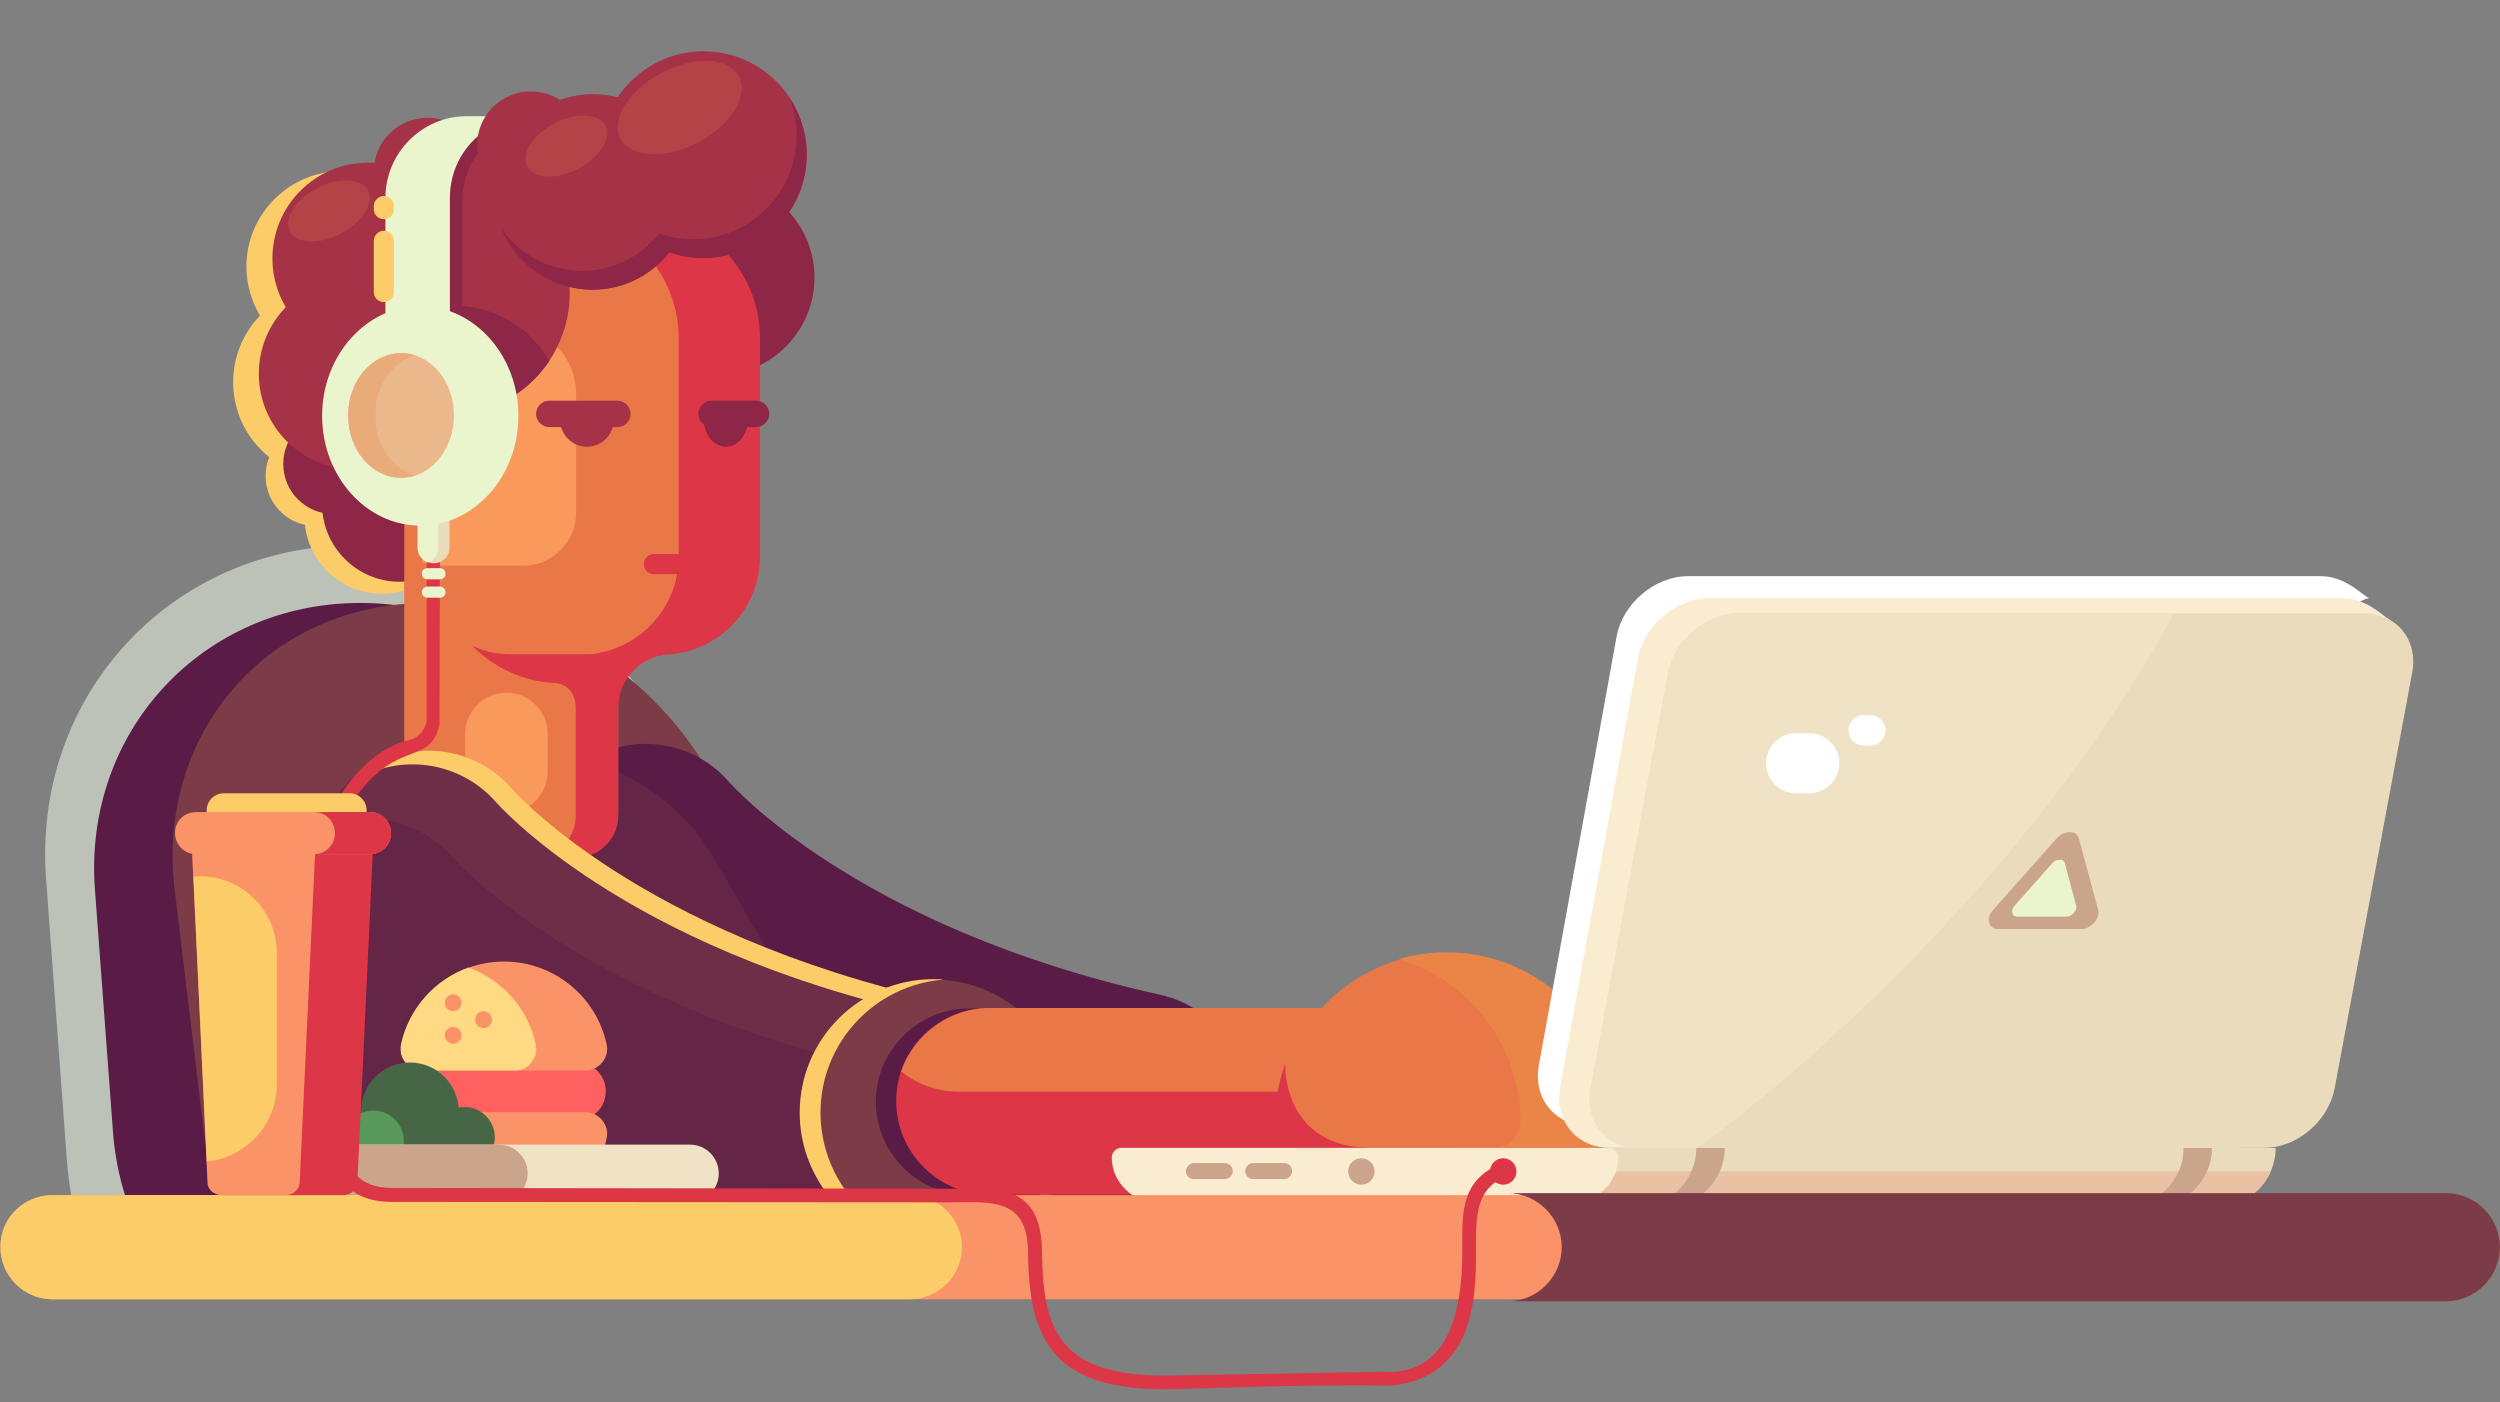<?xml version="1.0" encoding="utf-8"?>
<!-- Generator: Adobe Illustrator 21.0.2, SVG Export Plug-In . SVG Version: 6.00 Build 0)  -->
<svg version="1.1" id="Layer_1" xmlns="http://www.w3.org/2000/svg" xmlns:xlink="http://www.w3.org/1999/xlink" x="0px" y="0px"
	 viewBox="0 0 624 350" style="enable-background:new 0 0 624 350;" xml:space="preserve">
<rect x="0" y="0" width="624" height="350" fill="#808080" stroke="none"/>
<style type="text/css">
	.st0{fill-rule:evenodd;clip-rule:evenodd;fill:#BDC2B8;}
	.st1{fill-rule:evenodd;clip-rule:evenodd;fill:#FBCC68;}
	.st2{fill-rule:evenodd;clip-rule:evenodd;fill:#5A1B47;}
	.st3{fill-rule:evenodd;clip-rule:evenodd;fill:#7B3C47;}
	.st4{fill-rule:evenodd;clip-rule:evenodd;fill:#642547;}
	.st5{fill-rule:evenodd;clip-rule:evenodd;fill:#8D2647;}
	.st6{fill-rule:evenodd;clip-rule:evenodd;fill:#EA7747;}
	.st7{fill-rule:evenodd;clip-rule:evenodd;fill:#FA995C;}
	.st8{fill-rule:evenodd;clip-rule:evenodd;fill:#DC3647;}
	.st9{fill-rule:evenodd;clip-rule:evenodd;fill:#A63247;}
	.st10{fill-rule:evenodd;clip-rule:evenodd;fill:#EAF4CD;}
	.st11{fill-rule:evenodd;clip-rule:evenodd;fill:#B34347;}
	.st12{fill-rule:evenodd;clip-rule:evenodd;fill:#6E2E47;}
	.st13{fill-rule:evenodd;clip-rule:evenodd;fill:#FF6161;}
	.st14{fill-rule:evenodd;clip-rule:evenodd;fill:#FB9368;}
	.st15{fill-rule:evenodd;clip-rule:evenodd;fill:#FFDA82;}
	.st16{fill-rule:evenodd;clip-rule:evenodd;fill:#466646;}
	.st17{fill-rule:evenodd;clip-rule:evenodd;fill:#599959;}
	.st18{fill-rule:evenodd;clip-rule:evenodd;fill:#F0E2C5;}
	.st19{fill-rule:evenodd;clip-rule:evenodd;fill:#CBA58B;}
	.st20{fill-rule:evenodd;clip-rule:evenodd;fill:#EADBBD;}
	.st21{fill-rule:evenodd;clip-rule:evenodd;fill:#EAC1A3;}
	.st22{fill-rule:evenodd;clip-rule:evenodd;fill:#EA8547;}
	.st23{fill-rule:evenodd;clip-rule:evenodd;fill:#FAECD0;}
	.st24{fill-rule:evenodd;clip-rule:evenodd;fill:#EAB88A;}
	.st25{fill-rule:evenodd;clip-rule:evenodd;fill:#EAAB7B;}
	.st26{fill-rule:evenodd;clip-rule:evenodd;fill:#FFFFFF;}
</style>
<g>
	<path class="st0" d="M88.6,136.1L88.6,136.1c-45.8,0-80.5,37.5-77.1,83.3l5.2,70.3c0.5,6.3,1.6,12.5,3.4,18.4h162.4
		c0.9-5.9,1.2-12.1,0.7-18.4l-5.2-70.3C174.7,173.6,134.4,136.1,88.6,136.1z"/>
	<path class="st1" d="M102.5,83.2c2.1,3.6,3.4,7.8,3.4,12.2c0,5.6-1.9,10.8-5.2,14.9c8,2.3,13.9,9.8,13.9,18.6
		c0,10.7-8.7,19.3-19.3,19.3c-9.9,0-18.1-7.5-19.2-17.2c-5.6-1.2-9.8-6.2-9.8-12.2c0-1.7,0.3-3.3,0.9-4.7c-5.5-4.4-9-11.1-9-18.7
		c0-6.4,2.5-12.3,6.7-16.6c-2.1-3.6-3.4-7.8-3.4-12.2c0-13.2,10.7-23.9,23.9-23.9c13.2,0,23.9,10.7,23.9,23.9
		C109.2,73.1,106.6,78.9,102.5,83.2z"/>
	<path class="st2" d="M89.9,150.5L89.9,150.5c-39.4,0-69.2,32.2-66.2,71.6l4.5,60.4c0.4,5.4,1.4,10.7,3,15.8h139.6
		c0.8-5.1,1-10.4,0.6-15.8l-4.5-60.4C163.9,182.7,129.3,150.5,89.9,150.5z"/>
	<path class="st3" d="M106.6,150.5L106.6,150.5c-39.4,0-67.7,32.2-63,71.6l7.3,60.4c0.7,5.4,1.9,10.7,3.7,15.8h139.6
		c0.6-5.1,0.5-10.4-0.1-15.8l-7.3-60.4C182,182.7,145.9,150.5,106.6,150.5z"/>
	<path class="st2" d="M140.5,231.3c-10-11.4-8.9-28.8,2.5-38.8c11.4-10,28.8-8.9,38.8,2.5c0.1,0.1,31.4,36.4,107.8,53.3
		c14.8,3.3,24.2,17.9,20.9,32.8c-3.3,14.8-17.9,24.2-32.8,20.9C183.7,281.2,140.7,231.4,140.5,231.3z"/>
	<path class="st4" d="M78.6,213.2h7.9c4.5-7.3,10.8-13.6,18.7-18.2l0,0c25.6-14.8,58.6-5.9,73.3,19.6l38.6,66.9
		c6.4,11.1,8.4,23.6,6.4,35.5H113.6l-28.1-48.7c-5.7-9.8-7.9-20.7-6.9-31.3V213.2z"/>
	<path class="st5" d="M99.7,145.2c10.7,0,19.3-8.7,19.3-19.3s-8.7-19.3-19.3-19.3s-19.3,8.7-19.3,19.3S89.1,145.2,99.7,145.2z"/>
	<path class="st6" d="M100.8,115.2h53.5v87.6c0,6.2-5.1,11.3-11.3,11.3h-15.4c-14.7,0-26.7-12-26.7-26.7V115.2z"/>
	<path class="st7" d="M126.4,172.9L126.4,172.9c5.7,0,10.3,4.6,10.3,10.3v9.4c0,5.7-4.6,10.3-10.3,10.3h0c-5.7,0-10.3-4.6-10.3-10.3
		v-9.4C116.1,177.5,120.8,172.9,126.4,172.9z"/>
	<path class="st8" d="M143.7,115.2h10.6v48v7.3v33.2c0,5.7-4.7,10.3-10.3,10.3h-10.6c5.7,0,10.3-4.7,10.3-10.3v-26.9
		c0-5.5-4.2-6.3-5-6.3v0c-16.5-0.7-29.8-14.5-29.8-31.2v-23.9h31.9v47.7h3V115.2z"/>
	<path class="st5" d="M83.2,128.3c6.9,0,12.5-5.6,12.5-12.5c0-6.9-5.6-12.5-12.5-12.5c-6.9,0-12.5,5.6-12.5,12.5
		C70.7,122.7,76.3,128.3,83.2,128.3z"/>
	<path class="st5" d="M178.9,93.7c13.4,0,24.4-11,24.4-24.4s-10.9-24.4-24.4-24.4c-13.4,0-24.4,11-24.4,24.4S165.5,93.7,178.9,93.7z
		"/>
	<path class="st9" d="M123.1,56.4c7.4,0,13.4-6,13.4-13.4c0-7.4-6-13.4-13.4-13.4c-7.4,0-13.4,6-13.4,13.4
		C109.7,50.3,115.7,56.4,123.1,56.4z"/>
	<path class="st6" d="M125.9,53.1H158c17.2,0,31.2,14,31.2,31.2v54.6c0,13.4-11,24.4-24.4,24.4h-37.5c-12.1,0-22-9.9-22-22V73.5
		C105.4,62.3,114.6,53.1,125.9,53.1z"/>
	<path class="st7" d="M105.4,140.3V82c1.2-0.4,2.5-0.7,3.9-0.7h17.5c9.3,0,17,7.6,17,17V128c0,7.3-6,13.2-13.2,13.2h-20.4
		C108.4,141.2,106.8,140.9,105.4,140.3z"/>
	<path class="st8" d="M138.1,53.1h20.4c17.2,0,31.2,14.1,31.2,31.3V139c0,13.4-11,24.4-24.4,24.4H145c13.4,0,24.4-11,24.4-24.4V84.3
		C169.3,67.1,155.3,53.1,138.1,53.1z"/>
	<path class="st9" d="M111.7,103.7c16.8,0,30.5-13.7,30.5-30.5c0-16.8-13.7-30.5-30.5-30.5c-16.8,0-30.5,13.7-30.5,30.5
		C81.3,90,95,103.7,111.7,103.7z"/>
	<path class="st5" d="M137.1,90.1c-5.5,8.2-14.8,13.5-25.3,13.5c-9.5,0-18-4.3-23.5-11.1c4.3-9.6,13.9-16.2,25.1-16.2
		C123.5,76.3,132.4,81.9,137.1,90.1z"/>
	<path class="st9" d="M148,72.3c13.4,0,24.4-11,24.4-24.4c0-13.4-10.9-24.4-24.4-24.4c-13.4,0-24.4,10.9-24.4,24.4
		C123.6,61.3,134.6,72.3,148,72.3z"/>
	<path class="st9" d="M88.5,117.2c13.2,0,23.9-10.7,23.9-23.9c0-13.2-10.7-23.9-23.9-23.9c-13.2,0-23.9,10.7-23.9,23.9
		C64.6,106.5,75.4,117.2,88.5,117.2z"/>
	<path class="st9" d="M91.9,88.4c13.2,0,23.9-10.7,23.9-23.9c0-13.2-10.7-23.9-23.9-23.9C78.7,40.6,68,51.3,68,64.5
		C68,77.7,78.7,88.4,91.9,88.4z"/>
	<path class="st9" d="M106.7,56.2c7.4,0,13.4-6,13.4-13.4c0-7.4-6-13.4-13.4-13.4c-7.4,0-13.4,6-13.4,13.4
		C93.3,50.2,99.3,56.2,106.7,56.2z"/>
	<path class="st5" d="M119.6,29.9h16.1c-11.2,0-20.3,9.1-20.3,20.3v33.9H99.2V50.2C99.2,39,108.4,29.9,119.6,29.9z"/>
	<path class="st9" d="M175.6,64.4c14.2,0,25.8-11.6,25.8-25.8c0-14.2-11.6-25.8-25.8-25.8c-14.2,0-25.8,11.6-25.8,25.8
		C149.8,52.8,161.4,64.4,175.6,64.4z"/>
	<path class="st10" d="M116.5,29h16.1c-11.2,0-20.3,9.1-20.3,20.3v33.9H96.2V49.4C96.2,38.2,105.3,29,116.5,29z"/>
	<path class="st9" d="M132.5,49.6c7.4,0,13.4-6,13.4-13.4c0-7.4-6-13.4-13.4-13.4c-7.4,0-13.4,6-13.4,13.4
		C119.1,43.5,125.1,49.6,132.5,49.6z"/>
	<path class="st5" d="M197,24.3c2.7,4.1,4.3,9,4.3,14.3c0,14.2-11.5,25.8-25.8,25.8c-3,0-5.8-0.5-8.5-1.4
		c-4.5,5.7-11.4,9.3-19.2,9.3c-10.3,0-19.1-6.4-22.7-15.4c4.4,6.5,11.8,10.7,20.2,10.7c7.8,0,14.7-3.6,19.2-9.3
		c2.7,0.9,5.5,1.4,8.5,1.4c14.2,0,25.8-11.5,25.8-25.8C198.9,30.5,198.2,27.3,197,24.3z"/>
	<ellipse transform="matrix(0.886 -0.464 0.464 0.886 6.971 81.816)" class="st11" cx="169.6" cy="26.8" rx="16.7" ry="9.8"/>
	<ellipse transform="matrix(0.886 -0.464 0.464 0.886 -0.732 69.772)" class="st11" cx="141.3" cy="36.4" rx="11" ry="6.4"/>
	<path class="st12" d="M85.4,233.1c-10-11.4-8.9-28.8,2.5-38.8c11.4-10,28.8-8.9,38.8,2.5c0.1,0.1,31.4,36.4,107.8,53.3
		c14.8,3.3,24.2,17.9,20.9,32.8c-3.3,14.8-17.9,24.2-32.8,20.9C128.5,283,85.5,233.2,85.4,233.1z"/>
	<path class="st1" d="M87,195.9c0.6-0.6,1.1-1.2,1.8-1.7c11.4-10,28.8-8.9,38.8,2.5c0.1,0.1,31.4,36.4,107.8,53.3
		c12.5,2.7,21.1,13.6,21.6,25.8c0,1.9-0.2,3.9-0.6,5.9c-1.3,5.7-4.2,10.6-8.2,14.2c2-2.8,3.4-6.1,4.2-9.7
		c3.3-14.8-6.1-29.5-20.9-32.8c-76.4-16.8-107.7-53.2-107.8-53.3C114.2,189.4,98.3,187.8,87,195.9z"/>
	<path class="st4" d="M85.4,233.1c-6.4-7.3-8.3-17-5.8-25.7c10.9-5.6,24.6-3.3,33.1,6.3c0.1,0.1,31.4,36.4,107.8,53.3
		c14.8,3.3,24.2,17.9,20.9,32.8c-0.1,0.5-0.3,1.1-0.4,1.6c-5.5,2.8-11.9,3.8-18.4,2.4C128.5,283,85.5,233.2,85.4,233.1z"/>
	<path class="st3" d="M233.1,311.1c18.4,0,33.3-15,33.3-33.3c0-18.4-15-33.3-33.3-33.3s-33.3,15-33.3,33.3
		C199.8,296.1,214.7,311.1,233.1,311.1z"/>
	<path class="st2" d="M253.9,251.6c7.7,6.1,12.6,15.5,12.6,26.1c0,7.8-2.7,14.9-7.1,20.6h-17.5c-12.8,0-23.3-10.5-23.3-23.3l0,0
		c0-12.8,10.5-23.3,23.3-23.3H253.9z"/>
	<path class="st8" d="M247,251.6h98c12.8,0,23.3,10.5,23.3,23.3l0,0c0,12.8-10.5,23.3-23.3,23.3h-98c-12.8,0-23.3-10.5-23.3-23.3
		l0,0C223.6,262.1,234.1,251.6,247,251.6z"/>
	<path class="st6" d="M247,251.6h98c5.5,0,10.5,1.9,14.5,5.1c-3.1,9.2-11.9,15.8-22.1,15.8h-98c-5.5,0-10.5-1.9-14.5-5.1
		C228.1,258.3,236.8,251.6,247,251.6z"/>
	<path class="st9" d="M153.1,106c-0.6,3.1-3.3,5.5-6.6,5.5c-3.3,0-6-2.4-6.6-5.5H153.1z"/>
	<path class="st5" d="M186.6,106c-0.5,3.1-2.7,5.5-5.4,5.5c-2.7,0-5-2.4-5.4-5.5H186.6z"/>
	<path class="st9" d="M137.1,100h17c1.8,0,3.3,1.5,3.3,3.3v0c0,1.8-1.5,3.3-3.3,3.3h-17c-1.8,0-3.3-1.5-3.3-3.3v0
		C133.8,101.5,135.3,100,137.1,100z"/>
	<path class="st6" d="M361.1,237.9c23.4,0,42.4,19,42.4,42.4c0,3.4-2.8,6.2-6.2,6.2l-72.4,0c-3.4,0-6.2-2.8-6.2-6.2
		C318.7,256.9,337.7,237.9,361.1,237.9z"/>
	<path class="st8" d="M342.3,286.5h-17.9c-3.4,0-6.2-2.8-6.2-6.2c0-5.2,0.9-10.2,2.6-14.8C320.7,265.8,320.1,286.5,342.3,286.5z"/>
	<path class="st5" d="M177.6,100h11.1c1.8,0,3.3,1.5,3.3,3.3v0c0,1.8-1.5,3.3-3.3,3.3h-11.1c-1.8,0-3.3-1.5-3.3-3.3v0
		C174.3,101.5,175.8,100,177.6,100z"/>
	<path class="st8" d="M163.2,138.3h6.2c1.4,0,2.5,1.1,2.5,2.5v0c0,1.4-1.1,2.5-2.5,2.5h-6.2c-1.4,0-2.5-1.1-2.5-2.5v0
		C160.7,139.5,161.8,138.3,163.2,138.3z"/>
	<path class="st8" d="M154.3,163.5h11c-5.9,1.1-10.4,6-11,12.1h-0.1V163.5z"/>
	<path class="st13" d="M108.5,265.2H144c4,0,7.2,3.2,7.2,7.2l0,0c0,4-3.2,7.2-7.2,7.2h-35.5c-4,0-7.2-3.2-7.2-7.2l0,0
		C101.3,268.4,104.5,265.2,108.5,265.2z"/>
	<path class="st14" d="M125.8,240c12.3,0,23,8.6,25.6,20.6c0.4,1.7,0,3.2-1.1,4.6c-1.1,1.3-2.5,2-4.2,2h-40.6c-1.7,0-3.2-0.7-4.2-2
		c-1.1-1.3-1.4-2.9-1.1-4.6C102.8,248.6,113.5,240,125.8,240z"/>
	<path class="st15" d="M128.6,267.2L128.6,267.2h-23.1h-0.1c-1.7,0-3.1-0.7-4.2-2c-1.1-1.3-1.4-2.9-1.1-4.6c2-9,8.5-16.1,16.8-19.1
		c8.3,3,14.8,10,16.8,19.1c0.4,1.7,0,3.2-1.1,4.6C131.7,266.5,130.3,267.2,128.6,267.2z"/>
	<path class="st14" d="M140.8,300.1c5.3-3.7,9.2-9.2,10.6-15.9c0.4-1.7,0-3.2-1.1-4.6c-1.1-1.3-2.5-2-4.2-2h-40.6
		c-1.7,0-3.2,0.7-4.2,2c-1.1,1.3-1.4,2.9-1.1,4.6c1.5,6.6,5.4,12.2,10.6,15.9H140.8z"/>
	<circle class="st14" cx="113.1" cy="250.3" r="2.1"/>
	<circle class="st14" cx="113.1" cy="258.4" r="2.1"/>
	<circle class="st14" cx="120.7" cy="254.5" r="2.1"/>
	<circle class="st16" cx="102.3" cy="277.4" r="12.2"/>
	<circle class="st16" cx="115.9" cy="283.9" r="7.6"/>
	<circle class="st17" cx="93.2" cy="284.8" r="7.6"/>
	<path class="st18" d="M83.7,285.7h88.5c4,0,7.2,3.2,7.2,7.2l0,0c0,3.9-3.2,7.2-7.2,7.2H83.7c-3.9,0-7.2-3.2-7.2-7.2l0,0
		C76.5,289,79.7,285.7,83.7,285.7z"/>
	<path class="st19" d="M83.7,285.7h40.8c4,0,7.2,3.2,7.2,7.2l0,0c0,3.9-3.2,7.2-7.2,7.2H83.7c-3.9,0-7.2-3.2-7.2-7.2l0,0
		C76.5,289,79.7,285.7,83.7,285.7z"/>
	<path class="st8" d="M148.2,171.7l6.1,3.9l1.7-10.5l9.3-1.6l0-4.2c0,0-6.2,0-6.4,0.2c-0.2,0.2-10.1,5.9-10.1,5.9L148.2,171.7z"/>
	<path class="st20" d="M369.1,286.5L369.1,286.5l24.2,0c1.3,0,2.4,1.1,2.4,2.4c0,7.1-6.5,11.8-13.1,12.3c0.4,0,0.8,0,1.2,0h169.5
		c8.1,0,14.7-6.6,14.7-14.7H369.1z"/>
	<path class="st21" d="M395.1,292.4c-1.4,4.1-5.1,7-9.4,8.2v0.6h167.6c6,0,11.2-3.6,13.5-8.8H395.1z"/>
	<path class="st22" d="M361.1,237.7c-4.2,0-8.2,0.6-12,1.7c17.6,5.2,30.4,21.4,30.4,40.7c0,3.4-2.8,6.2-6.2,6.2h24
		c3.4,0,6.2-2.8,6.2-6.2C403.5,256.7,384.5,237.7,361.1,237.7z"/>
	<path class="st19" d="M408.7,301.2h7.1c8.1,0,14.7-6.6,14.7-14.7h-7.1C423.4,294.6,416.8,301.2,408.7,301.2z"/>
	<path class="st19" d="M530.3,301.2h7.1c8.1,0,14.7-6.6,14.7-14.7h-7.1C545.1,294.6,538.4,301.2,530.3,301.2z"/>
	<path class="st1" d="M233,244.4c0.9,0,1.7,0,2.6,0.1c-17.2,1.3-30.8,15.7-30.8,33.2c0,7.8,2.7,14.9,7.1,20.6h-5.2
		c-4.4-5.7-7.1-12.8-7.1-20.6C199.6,259.3,214.6,244.4,233,244.4z"/>
	<path class="st23" d="M279.9,286.5h121.6c1.3,0,2.4,1.1,2.4,2.4c0,7.5-7.3,12.3-14.3,12.3h-97.8c-7,0-14.3-4.8-14.3-12.3
		C277.5,287.6,278.6,286.5,279.9,286.5z"/>
	<circle class="st19" cx="339.8" cy="292.4" r="3.3"/>
	<path class="st19" d="M312.8,290.3h7.7c1.1,0,2,0.9,2,2v0c0,1.1-0.9,2-2,2h-7.7c-1.1,0-2-0.9-2-2v0
		C310.9,291.2,311.7,290.3,312.8,290.3z"/>
	<path class="st19" d="M298,290.3h7.7c1.1,0,2,0.9,2,2v0c0,1.1-0.9,2-2,2H298c-1.1,0-2-0.9-2-2v0C296.1,291.2,297,290.3,298,290.3z"
		/>
	<path class="st14" d="M13.1,298.3h597.9c7.2,0,13,5.9,13,13l0,0c0,7.2-5.9,13-13,13H13.1c-7.2,0-13-5.9-13-13l0,0
		C0,304.1,5.9,298.3,13.1,298.3z"/>
	<path class="st1" d="M13.1,298.3h214c7.2,0,13,5.9,13,13l0,0c0,7.2-5.9,13-13,13h-214c-7.2,0-13-5.9-13-13l0,0
		C0,304.1,5.9,298.3,13.1,298.3z"/>
	<g>
		<g>
			<path class="st8" d="M106.4,136.6c0-2.3,3.4-2.3,3.4,0l-0.1,44.3c-2.4,10.3-10.3,3.5-20.8,17.9c-10.9,14.9-3.3,30.6-3.3,32
				l0,51.9c-0.1,1.5-0.7,13.8,12.1,13.8l142.4,0.2c10.3-0.1,19.8-0.2,20,15.8c0.2,20.5,4.8,31.8,34.3,30.8l50.5-0.9
				c16.2,1.1,20.2-14,20.1-30.8c-0.1-9.4-0.1-16.8,9.1-20.9c2.1-0.9,3.5,2.2,1.4,3.1c-11.6,5.2-4.3,19.1-8.8,35.6
				c-4.7,17.4-20.7,16.5-22,16.4c-2.5,0-15.4-0.3-50.2,0.9c-31.7,1.1-37.7-11.9-37.9-34.2c-0.1-13.8-9.7-12.4-19.3-12.4L97.7,300
				c-16.4,0-15.6-15.8-15.5-17.6v-51.4c-0.8-2.2-1.3-4.3-1.7-6.4c-4.2-20.8,10.3-37.3,21.3-39.8c3.6-0.7,4.5-3.9,4.7-4.7V136.6z"/>
			<g>
				<path class="st20" d="M104.3,127.3h7.9v9.4c0,2.2-1.8,3.9-3.9,3.9h0c-2.2,0-3.9-1.8-3.9-3.9V127.3z"/>
				<path class="st10" d="M104.3,127.3h5.1v9.4c0,1.7-1.1,3.1-2.6,3.7c-1.5-0.6-2.6-2-2.6-3.7V127.3z"/>
				<path class="st10" d="M104.9,131.2c13.5,0,24.5-12.3,24.5-27.4c0-15.1-11-27.4-24.5-27.4c-13.5,0-24.5,12.3-24.5,27.4
					C80.4,118.9,91.4,131.2,104.9,131.2z"/>
				<path class="st24" d="M100.1,119.3c7.3,0,13.2-7,13.2-15.6c0-8.6-5.9-15.6-13.2-15.6c-7.3,0-13.2,7-13.2,15.6
					C86.8,112.3,92.8,119.3,100.1,119.3z"/>
				<path class="st25" d="M100.1,88.2c1.2,0,2.3,0.2,3.4,0.5c-5.7,1.8-9.9,7.8-9.9,15c0,7.2,4.2,13.3,9.9,15
					c-1.1,0.3-2.2,0.5-3.4,0.5c-7.3,0-13.2-7-13.2-15.6C86.9,95.1,92.8,88.2,100.1,88.2z"/>
				<path class="st10" d="M106.7,141.8h3.1c0.8,0,1.4,0.6,1.4,1.4l0,0c0,0.8-0.6,1.4-1.4,1.4h-3.1c-0.8,0-1.4-0.6-1.4-1.4l0,0
					C105.2,142.4,105.9,141.8,106.7,141.8L106.7,141.8z M106.7,146.4h3.1c0.8,0,1.4,0.6,1.4,1.4l0,0c0,0.8-0.6,1.4-1.4,1.4h-3.1
					c-0.8,0-1.4-0.6-1.4-1.4l0,0C105.2,147.1,105.9,146.4,106.7,146.4z"/>
			</g>
		</g>
		<circle class="st8" cx="375.2" cy="292.4" r="3.3"/>
	</g>
	<path class="st3" d="M376.3,297.8h234.2c7.4,0,13.5,6.1,13.5,13.5l0,0c0,7.4-6.1,13.5-13.5,13.5H376.3c7.4,0,13.5-6.1,13.5-13.5
		l0,0C389.8,303.9,383.7,297.8,376.3,297.8z"/>
	<path class="st1" d="M55.9,198h31.4c2.3,0,4.2,1.9,4.2,4.2v4.2H51.6v-4.2C51.6,199.9,53.5,198,55.9,198z"/>
	<path class="st8" d="M47.6,205.4h22.9h22.9l-4.2,89.8c-0.1,1.7-1.6,3.1-3.6,3.1h-15h-15c-2,0-3.6-1.4-3.6-3.1L47.6,205.4z"/>
	<path class="st14" d="M47.6,205.4h8.6h14.2h8.6l-4.2,89.8c-0.1,1.7-1.6,3.1-3.6,3.1h-0.8H56.2h-0.8c-2,0-3.6-1.4-3.6-3.1
		L47.6,205.4z"/>
	<path class="st1" d="M51.6,289.9l-3.3-71.1c0.5,0,1.1-0.1,1.6-0.1h0c10.6,0,19.2,8.6,19.2,19.2v32.8
		C69.1,280.7,61.3,289,51.6,289.9z"/>
	<path class="st14" d="M48.9,202.7h43.5c2.9,0,5.2,2.4,5.2,5.3l0,0c0,2.9-2.4,5.2-5.2,5.2H48.9c-2.9,0-5.2-2.4-5.2-5.2l0,0
		C43.6,205,46,202.7,48.9,202.7z"/>
	<path class="st8" d="M78.4,202.7h14c2.9,0,5.2,2.4,5.2,5.3l0,0c0,2.9-2.4,5.2-5.2,5.2h-14c2.9,0,5.2-2.4,5.2-5.2l0,0
		C83.6,205,81.3,202.7,78.4,202.7z"/>
	<ellipse transform="matrix(0.886 -0.464 0.464 0.886 -15.038 44.123)" class="st11" cx="82.1" cy="52.6" rx="11" ry="6.4"/>
	<path class="st1" d="M95.8,57.6L95.8,57.6c1.4,0,2.5,1.1,2.5,2.5v12.8c0,1.4-1.1,2.5-2.5,2.5l0,0c-1.4,0-2.5-1.1-2.5-2.5V60.1
		C93.3,58.7,94.5,57.6,95.8,57.6z"/>
	<path class="st1" d="M95.8,48.9L95.8,48.9c1.4,0,2.5,1.1,2.5,2.5v0.8c0,1.4-1.1,2.5-2.5,2.5l0,0c-1.4,0-2.5-1.1-2.5-2.5v-0.8
		C93.3,50.1,94.5,48.9,95.8,48.9z"/>
	<path class="st26" d="M579.1,143.8H421.4c-8.3,0-16.4,6.8-17.9,15.1l-19.4,107c-1.5,8.3,4.1,15.1,12.4,15.1h155.4
		c8.3,0,16.4-6.8,17.9-15.1l19.4-107c0.5-3,0.2-5.8-0.9-8.1c1.2-1.2,3-1.5,3-1.5C589.3,148.3,585.4,143.8,579.1,143.8z"/>
	<path class="st23" d="M584.5,149.3H426.7c-8.3,0-16.4,6.8-17.9,15.1l-19.4,107c-1.5,8.3,4.1,15.1,12.4,15.1h155.4
		c8.3,0,16.4-6.8,17.9-15.1l19.4-107c0.5-3,0.2-5.8-0.9-8.1c1.2-1.2,3-1.5,3-1.5C594.6,153.7,590.8,149.3,584.5,149.3z"/>
	<path class="st20" d="M590.1,153.1H433.9c-8.1,0-15.9,6.6-17.5,14.7l-19.4,104c-1.5,8.1,3.9,14.7,12,14.7h156.2
		c8.1,0,15.9-6.6,17.5-14.7l19.4-104C603.6,159.7,598.2,153.1,590.1,153.1z"/>
	<path class="st18" d="M542.6,153.1H433.9c-8.1,0-15.9,6.6-17.5,14.7l-19.4,104c-1.5,8.1,3.9,14.7,12,14.7h14.9
		c33.4-25.1,66-57.2,92.1-92.1C526.7,180,535.6,166.2,542.6,153.1z"/>
	<path class="st19" d="M518.9,209.3l4.8,17.8c0.3,1-0.1,2.2-1,3.2c-0.9,1-2.1,1.6-3.3,1.6h-20.6c-1.2,0-2-0.6-2.3-1.6
		c-0.3-1,0.1-2.2,1-3.2l15.8-17.8c0.9-1,2.1-1.6,3.3-1.6C517.8,207.7,518.6,208.2,518.9,209.3z"/>
	<path class="st26" d="M451.6,183h-3.3c-4.1,0-7.5,3.4-7.5,7.5v0c0,4.1,3.4,7.5,7.5,7.5h3.3c4.1,0,7.5-3.4,7.5-7.5v0
		C459.1,186.4,455.7,183,451.6,183z"/>
	<path class="st26" d="M466.8,178.5h-1.6c-2.1,0-3.8,1.7-3.8,3.8v0c0,2.1,1.7,3.8,3.8,3.8h1.6c2.1,0,3.8-1.7,3.8-3.8v0
		C470.6,180.2,468.9,178.5,466.8,178.5z"/>
	<path class="st10" d="M515.4,215.5l2.8,10.5c0.2,0.6,0,1.3-0.6,1.9c-0.5,0.6-1.2,0.9-1.9,0.9h-12.1c-0.7,0-1.2-0.3-1.3-0.9
		c-0.2-0.6,0-1.3,0.6-1.9l9.3-10.5c0.5-0.6,1.2-0.9,1.9-0.9C514.8,214.5,515.3,214.9,515.4,215.5z"/>
</g>
</svg>
